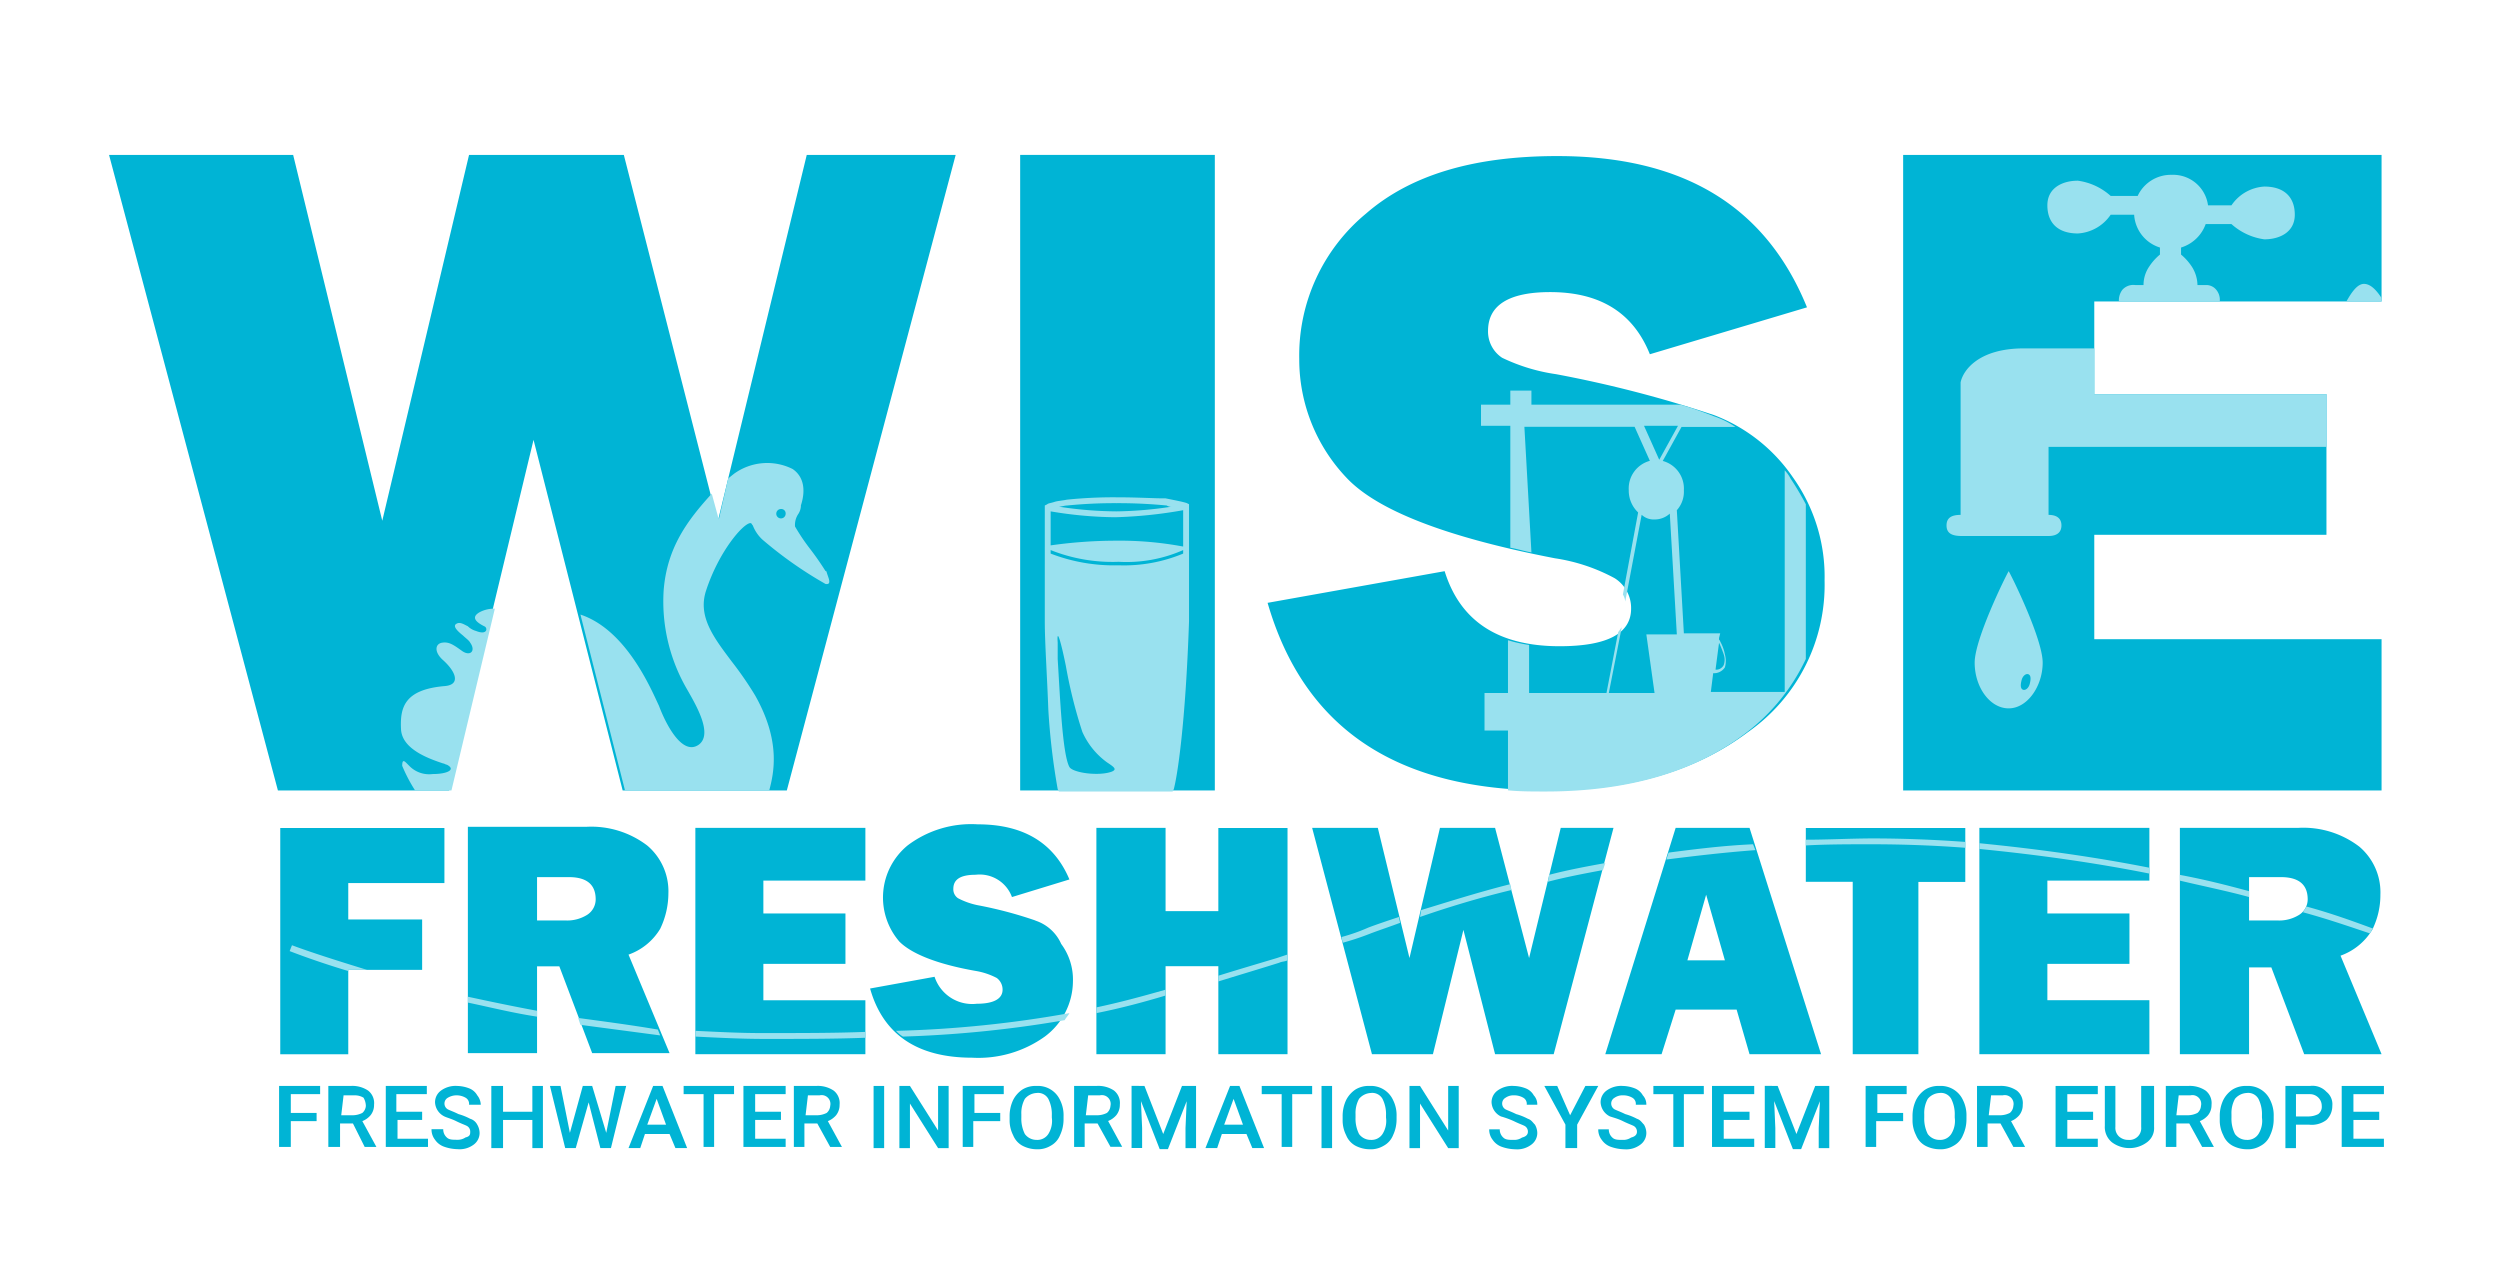 <svg id="Layer_1" data-name="Layer 1" xmlns="http://www.w3.org/2000/svg" viewBox="0 0 213.2 108.2"><path d="M203.1,13.21v12.5H178.6v7.9h19.8v12H178.6v8.9h24.5v12.9H162.3V13.21Z" style="fill:#00b4d5"/><path d="M103.6,67.41H87V13.21h16.6Z" style="fill:#00b4d5"/><path d="M53.2,13.21l8,31.3,7.6-31.3H81.5L67.1,67.41h-14l-7.6-29.9-7.2,29.9H23.7L9.3,13.21H25l7.6,31.2L40,13.21Z" style="fill:#00b4d5"/><path d="M132.7,31.91a102,102,0,0,1,13.5,3.5,14.34,14.34,0,0,1,6.7,5.3,14.59,14.59,0,0,1,2.7,8.8,15.31,15.31,0,0,1-6.5,12.9c-4.4,3.3-10,5-17.1,5-12.9,0-20.8-5.3-23.9-16l15.1-2.7c1.3,4.2,4.5,6.4,9.8,6.4,4.1,0,6.1-1.1,6.1-3.2a3,3,0,0,0-1.4-2.6,15.47,15.47,0,0,0-5.1-1.7c-9.3-1.8-15.2-4.1-17.8-6.9a14.64,14.64,0,0,1-4-10.1,15.69,15.69,0,0,1,5.7-12.4c3.8-3.3,9.2-4.9,16.3-4.9,10.8,0,17.8,4.3,21.3,12.9l-13.4,4c-1.4-3.5-4.2-5.3-8.5-5.3-3.5,0-5.3,1.1-5.3,3.3a2.68,2.68,0,0,0,1.2,2.3A15.7,15.7,0,0,0,132.7,31.91Z" style="fill:#00b4d5"/><path d="M23.9,89.91h5.8v-7.2H36v-4.3H29.7v-3.1h8.2v-4.7h-14v19.3Zm32.4-10.7a7,7,0,0,0,.7-3,5.1,5.1,0,0,0-1.8-4.1,7.87,7.87,0,0,0-5.2-1.6H39.9v19.3h5.9v-7.4h1.9l2.8,7.4h6.6l-3.5-8.4A5.14,5.14,0,0,0,56.3,79.21ZM50.1,78a3.2,3.2,0,0,1-1.8.5H45.8v-3.7h2.7c1.5,0,2.3.6,2.3,1.9A1.57,1.57,0,0,1,50.1,78Zm9.2,11.9H73.8v-4.6H65.1v-3.1h7v-4.3h-7v-2.8h8.7v-4.5H59.3Zm29-11.4a34.94,34.94,0,0,0-4.9-1.3,6.29,6.29,0,0,1-1.7-.6.91.91,0,0,1-.4-.8c0-.8.6-1.2,1.9-1.2a2.93,2.93,0,0,1,3.1,1.9L91.2,75c-1.3-3.1-3.9-4.7-7.8-4.7a9,9,0,0,0-6,1.8,5.75,5.75,0,0,0-.7,8.2c1,1,3.1,1.9,6.5,2.5a6,6,0,0,1,1.8.6,1.23,1.23,0,0,1,.5,1c0,.8-.8,1.2-2.2,1.2a3.38,3.38,0,0,1-3.6-2.3l-5.5,1c1.1,3.9,4,5.9,8.7,5.9a9.73,9.73,0,0,0,6.2-1.8,5.92,5.92,0,0,0,2.4-4.7,5.09,5.09,0,0,0-1-3.2A3.64,3.64,0,0,0,88.3,78.51Zm15.6-.8H99.4v-7.1H93.5v19.3h5.9v-7.5h4.5v7.5h5.9V70.61h-5.9Zm29.2-7.1-2.7,11.1-2.9-11.1h-4.7l-2.6,11.1-2.7-11.1h-5.6l5.1,19.3h5.2l2.6-10.6,2.7,10.6h5l5.1-19.3Zm9.8,0-6,19.3h4.8l1.2-3.8h5.2l1.1,3.8h6.1l-6.1-19.3Zm1,11.3,1.6-5.6,1.6,5.6Zm10.1-6.7h4v14.7h5.6V75.21h4v-4.6H154v4.6Zm14.8,14.7h14.5v-4.6h-8.7v-3.1h7v-4.3h-7v-2.8h8.7v-4.5H168.8Zm30.8-8.4a5.19,5.19,0,0,0,2.7-2.2,6.64,6.64,0,0,0,.7-3,5.1,5.1,0,0,0-1.8-4.1,7.87,7.87,0,0,0-5.2-1.6H185.9v19.3h5.9v-7.4h1.9l2.8,7.4h6.6ZM196.1,78a3.2,3.2,0,0,1-1.8.5h-2.5v-3.7h2.7c1.5,0,2.3.6,2.3,1.9A1.57,1.57,0,0,1,196.1,78Z" style="fill:#00b4d5"/><path d="M89.6,46.51v-2.9a34.53,34.53,0,0,0,5.5.5,38.44,38.44,0,0,0,5.8-.6v3.1a29.42,29.42,0,0,0-5.8-.5A39.91,39.91,0,0,0,89.6,46.51Zm5.6-2.9a33,33,0,0,0,4.7-.4.6.6,0,0,1-.4-.1,42.56,42.56,0,0,0-4.3-.2,40.28,40.28,0,0,0-4.2.2c-.2,0-.5.1-.7.1A33.43,33.43,0,0,0,95.2,43.61Zm0-1.2a38.74,38.74,0,0,0-4.2.2c-.5.1-.8.1-1.1.2s-.5.1-.6.2l-.2.1V53h0c0,1.8.2,4.7.3,7.5a58.14,58.14,0,0,0,.8,6.8l.1.2H100l.1-.2c.3-1.1,1-5.5,1.3-14.3h0V43l-.2-.1c-.3-.1-.8-.2-1.8-.4C98.5,42.51,97.1,42.41,95.2,42.41Zm-5.6,4.5a14.22,14.22,0,0,0,5.8,1,11.94,11.94,0,0,0,5.5-1v.3a13.13,13.13,0,0,1-5.5,1,15,15,0,0,1-5.8-1Zm.6,9.3c.2,3.2.4,8.1,1,9.2.3.5,2.5.8,3.6.4.5-.2.2-.4-.4-.8a6.43,6.43,0,0,1-2.1-2.6,41.38,41.38,0,0,1-1.4-5.6c-.4-2-.8-3.4-.7-2Z" style="fill:#99e1ef;fill-rule:evenodd"/><path d="M49.5,52.41l3.8,15H65.6c.4-1.5,1-4.2-1.2-8.1a29.77,29.77,0,0,0-2-2.9h0c-1.5-2-2.9-3.8-2.2-6,1.1-3.4,3.2-5.8,3.8-5.8.1,0,.1.1.2.2A3.26,3.26,0,0,0,65,46a34.08,34.08,0,0,0,5.4,3.8c.6.1.2-.6.1-1a.1.1,0,0,0-.1-.1,24.26,24.26,0,0,0-1.4-2,17.41,17.41,0,0,1-1.2-1.8,1.68,1.68,0,0,1,.3-1.1h0a1.42,1.42,0,0,0,.2-.6v-.1c.2-.6.6-2.2-.7-3.1a4.83,4.83,0,0,0-5,.4l-.5.4-.8,3.5-.6-2.2c-2.1,2.3-3.8,4.6-4.1,8.2a14.88,14.88,0,0,0,2,8.5c.8,1.4,2.2,3.8,1,4.7-1.4,1-2.8-1.7-3.4-3.3h0C55.5,58.71,53.4,53.71,49.5,52.41ZM67,43.81a.4.4,0,1,1-.4-.4A.37.37,0,0,1,67,43.81ZM35.4,67.41h3.1l3.7-15.5a2.58,2.58,0,0,0-1.3.3c-.7.4-.4.8.4,1.2.3.1.3.8-.7.4a1.61,1.61,0,0,1-.7-.4c-.4-.2-.7-.4-1-.2s.1.6.6,1c.2.2.5.4.6.6.5.7,0,1.2-.7.7s-1.1-.8-1.7-.7-.7.8.1,1.5c1.1,1,1.5,2.1.1,2.2-3.4.3-3.8,1.8-3.7,3.7.1,1.7,2.4,2.5,3.6,2.9.1,0,.2.1.3.1.8.4.1.8-1.2.8a2.36,2.36,0,0,1-2-.7l-.2-.2c-.2-.2-.4-.4-.4.2A13.39,13.39,0,0,0,35.4,67.41Z" style="fill:#99e1ef;fill-rule:evenodd"/><path d="M31.3,82.71c-2.6-.8-4.8-1.5-6.4-2.1l-.2.5c1.3.5,3,1.1,5,1.7v-.1ZM39.9,85v.5c1.9.4,3.9.9,5.9,1.2v-.5C43.7,85.81,41.8,85.41,39.9,85Zm9.4,1.8.2.6,6.8.9-.2-.5C53.8,87.41,51.5,87.11,49.3,86.81Zm10,1.1v.5c2,.1,4,.2,5.9.2,3.2,0,6,0,8.6-.1V88c-2.6.1-5.4.1-8.6.1C63.2,88.11,61.2,88,59.3,87.91Zm17.1,0a2.65,2.65,0,0,0,.6.5A98.36,98.36,0,0,0,90.8,87c.1-.2.3-.4.4-.6A96.84,96.84,0,0,1,76.4,87.91Zm17.1-2v.5c2-.4,3.9-.9,5.9-1.5v-.5C97.3,85,95.4,85.51,93.5,85.91Zm10.4-2.7v.5c1.6-.5,3.3-1,5.2-1.6.2-.1.5-.1.7-.2v-.5l-.9.3h0C107.2,82.21,105.5,82.71,103.9,83.21Zm10.5-3.3.1.5a22.5,22.5,0,0,0,2.4-.8h0c.8-.3,1.7-.6,2.5-.9l-.1-.5c-.9.3-1.8.6-2.6.9A15.55,15.55,0,0,1,114.4,79.91Zm6.8-2.3-.1.6c2.3-.8,4.9-1.6,7.8-2.3l-.1-.5C126,76.11,123.5,76.91,121.2,77.61Zm10.9-3-.1.6c1.5-.4,3.1-.7,4.7-1l.2-.6C135.2,73.91,133.6,74.21,132.1,74.61Zm10.2-1.9-.2.6c2.4-.3,4.9-.6,7.6-.8l-.2-.5C147,72.11,144.6,72.41,142.3,72.71Zm11.7-1.1v.5c1.8-.1,3.7-.1,5.6-.1,2.7,0,5.4.1,8,.3v-.5c-2.7-.2-5.4-.3-8-.3C157.7,71.51,155.8,71.61,154,71.61Zm14.8.3v.5c5.1.5,10,1.2,14.5,2.1V74C178.8,73.11,173.9,72.41,168.8,71.91Zm17.1,2.7v.5c2.1.5,4.1.9,5.9,1.4V76C190,75.51,188,75,185.9,74.61Zm10.8,2.7c-.1.2-.2.3-.3.5,2.2.6,4.2,1.3,5.7,1.8.1-.1.1-.2.2-.3l.1-.1C200.8,78.61,198.9,77.91,196.7,77.31Z" style="fill:#99e1ef;fill-rule:evenodd"/><path d="M189,24.71a1.33,1.33,0,0,1,.3,1h-8.6a1.49,1.49,0,0,1,.3-1,1.25,1.25,0,0,1,1.1-.4h.7a2.77,2.77,0,0,1,.5-1.6,4.5,4.5,0,0,1,.9-1v-.6a3.13,3.13,0,0,1-2.2-2.8h-2a3.64,3.64,0,0,1-2.8,1.6c-1.7,0-2.6-.9-2.6-2.4s1.3-2.1,2.6-2.1a5.24,5.24,0,0,1,2.8,1.3h2.3a3.12,3.12,0,0,1,2.9-1.8,3,3,0,0,1,3.1,2.6h2a3.64,3.64,0,0,1,2.8-1.6c1.7,0,2.6.9,2.6,2.4s-1.3,2.1-2.6,2.1a5.24,5.24,0,0,1-2.8-1.3h-2.2a3.23,3.23,0,0,1-2.1,2v.6a4.67,4.67,0,0,1,.9,1,3,3,0,0,1,.5,1.6h.7A1.09,1.09,0,0,1,189,24.71Zm-10.4,5h-6c-3.9,0-5.2,1.9-5.4,2.9v11.3c-.7,0-1.2.2-1.2.9s.5.9,1.3.9h7.4c.7,0,1.1-.3,1.1-.9s-.4-.9-1.1-.9v-5.8h23.7v-4.5H178.6v-3.9Zm-10.2,26.8c0-2,2.6-7.3,2.9-7.8h0c.3.5,2.9,5.8,2.9,7.8s-1.3,3.9-2.9,3.9S168.4,58.61,168.4,56.51Zm34.7-31.1v.3h-3c.4-.7.9-1.5,1.5-1.5S202.7,24.81,203.1,25.41Zm-30.6,33.4c.2.1.5-.1.6-.5s.1-.7-.1-.8-.5.1-.6.5S172.3,58.71,172.5,58.81Z" style="fill:#99e1ef;fill-rule:evenodd"/><path d="M130.6,47.11c-.6-.1-1.2-.3-1.8-.4V36.31h-2.5v-1.8h2.5v-1.2h1.8v1.2h12.7c1.1.3,2.1.7,2.9,1a7.57,7.57,0,0,1,1.8.9h-4.6l-1.6,2.9a2.44,2.44,0,0,1,1.8,2.5,2.35,2.35,0,0,1-.6,1.7l.6,10.5h3.1l-.1.4h0v.1c0,.1.1.1.1.2a3.58,3.58,0,0,1,.4,1.1,2,2,0,0,1,0,1.1,1.1,1.1,0,0,1-1,.5l-.2,1.6h6.3V40.11a3,3,0,0,1,.5.7A25.29,25.29,0,0,1,154,43v13.2a17,17,0,0,1-5.1,6.3c-4.3,3.3-10,5-17.1,5-1.1,0-2.2,0-3.2-.1v-5.1h-2v-3.2h2v-4.5a11.63,11.63,0,0,0,1.8.4v4.1H137l1-5.2c.1-.1.2-.3.3-.4l-1.1,5.6h3.9l-.7-5H143l-.6-10.3a1.9,1.9,0,0,1-1.3.5,1.5,1.5,0,0,1-1.1-.4l-1.4,7.4a1.42,1.42,0,0,0-.2-.6l1.3-7a2.56,2.56,0,0,1-.8-1.9,2.44,2.44,0,0,1,1.8-2.5l-1.3-2.9H130l.6,10.7Zm9.6-10.8,1.3,2.9,1.6-2.9Zm6.1,20.8a.72.72,0,0,0,.7-.4,1.35,1.35,0,0,0,0-.9,10.37,10.37,0,0,0-.4-1h0Z" style="fill:#99e1ef;fill-rule:evenodd"/><path d="M27,95.61H24.8v2.2h-1v-5.2h3.5v.7H24.8v1.6H27v.7Z" style="fill:#00b4d5"/><path d="M30.1,95.81H29v2H28v-5.2h1.9a2.41,2.41,0,0,1,1.5.4,1.35,1.35,0,0,1,.5,1.2,1.4,1.4,0,0,1-.3.9,1.79,1.79,0,0,1-.7.5l1.2,2.2h-1Zm-1-.7h1a1.88,1.88,0,0,0,.8-.2.86.86,0,0,0,.3-.6,1.45,1.45,0,0,0-.2-.7,1.45,1.45,0,0,0-.7-.2h-1l-.2,1.7Z" style="fill:#00b4d5"/><path d="M36.1,95.51H33.9v1.6h2.6v.7H32.9v-5.2h3.5v.7H33.8v1.5H36v.7Z" style="fill:#00b4d5"/><path d="M40.1,96.51a.55.55,0,0,0-.3-.5c-.2-.1-.5-.2-.9-.4s-.8-.3-1-.4a1.41,1.41,0,0,1-.8-1.2,1.23,1.23,0,0,1,.5-1,2.12,2.12,0,0,1,1.4-.4,3,3,0,0,1,1,.2,1.34,1.34,0,0,1,.7.6,1.33,1.33,0,0,1,.3.8H40a.6.6,0,0,0-.3-.6,1.55,1.55,0,0,0-.8-.2,1.45,1.45,0,0,0-.7.2.57.57,0,0,0,0,1c.2.1.5.2.9.4a5.13,5.13,0,0,1,1,.4,1,1,0,0,1,.6.5,1.45,1.45,0,0,1,.2.7,1.23,1.23,0,0,1-.5,1A2,2,0,0,1,39,98a3.59,3.59,0,0,1-1.1-.2,1.56,1.56,0,0,1-.8-.6,1.4,1.4,0,0,1-.3-.9h1a.91.91,0,0,0,.3.7c.2.2.5.2.9.2a1.17,1.17,0,0,0,.7-.2C40.1,96.91,40.1,96.71,40.1,96.51Z" style="fill:#00b4d5"/><path d="M46.3,97.91h-.9v-2.4H42.9v2.4h-1v-5.3h1v2.2h2.5v-2.2h.9Z" style="fill:#00b4d5"/><path d="M51.7,96.61l.8-4h.9l-1.3,5.3h-.9l-1-3.9-1.1,3.9h-.9l-1.3-5.3h.9l.8,4,1.1-4h.8Z" style="fill:#00b4d5"/><path d="M57.1,96.71H55l-.4,1.2h-1l2.1-5.3h.8l2.1,5.3h-1Zm-1.9-.8h1.6l-.8-2.2Z" style="fill:#00b4d5"/><path d="M62.6,93.31H60.9v4.5H60v-4.5H58.3v-.7h4.3v.7Z" style="fill:#00b4d5"/><path d="M66.6,95.51H64.4v1.6H67v.7H63.4v-5.2H67v.7H64.4v1.5h2.2v.7Z" style="fill:#00b4d5"/><path d="M69.7,95.81H68.6v2h-.9v-5.2h1.9a2.41,2.41,0,0,1,1.5.4,1.35,1.35,0,0,1,.5,1.2,1.4,1.4,0,0,1-.3.9,1.79,1.79,0,0,1-.7.5l1.2,2.2h-1Zm-1-.7h1a1.88,1.88,0,0,0,.8-.2.86.86,0,0,0,.3-.6.75.75,0,0,0-.9-.9h-1l-.2,1.7Z" style="fill:#00b4d5"/><path d="M75.4,97.91h-.9v-5.3h.9Z" style="fill:#00b4d5"/><path d="M80.9,97.91H80l-2.4-3.8v3.8h-.9v-5.3h.9l2.4,3.8v-3.8h.9Z" style="fill:#00b4d5"/><path d="M85.2,95.61H83v2.2h-.9v-5.2h3.5v.7H83.1v1.6h2.2v.7Z" style="fill:#00b4d5"/><path d="M90.7,95.41a3.19,3.19,0,0,1-.3,1.4,1.76,1.76,0,0,1-.8.9,2.13,2.13,0,0,1-1.2.3,2.66,2.66,0,0,1-1.2-.3,1.76,1.76,0,0,1-.8-.9,2.77,2.77,0,0,1-.3-1.3v-.3a3.19,3.19,0,0,1,.3-1.4,2.36,2.36,0,0,1,.8-.9,2.13,2.13,0,0,1,1.2-.3,2.07,2.07,0,0,1,2,1.2,2.9,2.9,0,0,1,.3,1.4v.2Zm-1-.3a2.9,2.9,0,0,0-.3-1.4,1,1,0,0,0-1-.5,1.39,1.39,0,0,0-1,.5,2.5,2.5,0,0,0-.3,1.3v.3a2.9,2.9,0,0,0,.3,1.4,1.23,1.23,0,0,0,1,.5,1.11,1.11,0,0,0,1-.5,2.09,2.09,0,0,0,.3-1.4Z" style="fill:#00b4d5"/><path d="M93.6,95.81H92.5v2h-.9v-5.2h1.9A2.41,2.41,0,0,1,95,93a1.35,1.35,0,0,1,.5,1.2,1.4,1.4,0,0,1-.3.9,1.79,1.79,0,0,1-.7.5l1.2,2.2h-1Zm-1-.7h1a1.88,1.88,0,0,0,.8-.2.86.86,0,0,0,.3-.6.75.75,0,0,0-.9-.9h-1l-.2,1.7Z" style="fill:#00b4d5"/><path d="M97.6,92.61l1.6,4.1,1.6-4.1H102v5.3h-.9v-1.7l.1-2.3L99.6,98h-.7l-1.6-4.1.1,2.3v1.7h-.9v-5.3Z" style="fill:#00b4d5"/><path d="M106.3,96.71h-2.1l-.4,1.2h-1l2.1-5.3h.8l2.1,5.3h-1Zm-1.9-.8H106l-.8-2.2Z" style="fill:#00b4d5"/><path d="M111.9,93.31h-1.7v4.5h-.9v-4.5h-1.7v-.7h4.3v.7Z" style="fill:#00b4d5"/><path d="M113.6,97.91h-.9v-5.3h.9Z" style="fill:#00b4d5"/><path d="M119.1,95.41a3.19,3.19,0,0,1-.3,1.4,1.76,1.76,0,0,1-.8.9,2.13,2.13,0,0,1-1.2.3,2.66,2.66,0,0,1-1.2-.3,1.76,1.76,0,0,1-.8-.9,2.77,2.77,0,0,1-.3-1.3v-.3a3.19,3.19,0,0,1,.3-1.4,2.36,2.36,0,0,1,.8-.9,2.13,2.13,0,0,1,1.2-.3,2.07,2.07,0,0,1,2,1.2,2.9,2.9,0,0,1,.3,1.4v.2Zm-.9-.3a2.9,2.9,0,0,0-.3-1.4,1,1,0,0,0-1-.5,1.39,1.39,0,0,0-1,.5,2.5,2.5,0,0,0-.3,1.3v.3a2.9,2.9,0,0,0,.3,1.4,1.23,1.23,0,0,0,1,.5,1.11,1.11,0,0,0,1-.5,2.09,2.09,0,0,0,.3-1.4Z" style="fill:#00b4d5"/><path d="M124.4,97.91h-.9l-2.4-3.8v3.8h-.9v-5.3h.9l2.4,3.8v-3.8h.9Z" style="fill:#00b4d5"/><path d="M130.3,96.51a.55.55,0,0,0-.3-.5c-.2-.1-.5-.2-.9-.4a7.6,7.6,0,0,0-1.1-.4,1.41,1.41,0,0,1-.8-1.2,1.23,1.23,0,0,1,.5-1,2.12,2.12,0,0,1,1.4-.4,3,3,0,0,1,1,.2,1.34,1.34,0,0,1,.7.6,1.14,1.14,0,0,1,.3.8h-.9a.6.6,0,0,0-.3-.6,1.55,1.55,0,0,0-.8-.2,1.17,1.17,0,0,0-.7.2.57.57,0,0,0,0,1c.2.1.5.2.9.4a5.13,5.13,0,0,1,1,.4c.3.1.4.3.6.5a1.45,1.45,0,0,1,.2.7,1.23,1.23,0,0,1-.5,1,2,2,0,0,1-1.4.4,3.59,3.59,0,0,1-1.1-.2,1.56,1.56,0,0,1-.8-.6,1.4,1.4,0,0,1-.3-.9h.9a.91.91,0,0,0,.3.7c.2.2.5.2.9.2a1.17,1.17,0,0,0,.7-.2C130.2,96.91,130.3,96.71,130.3,96.51Z" style="fill:#00b4d5"/><path d="M133.9,95.11l1.3-2.5h1.1l-1.8,3.3v2h-1v-2l-1.8-3.3h1.1Z" style="fill:#00b4d5"/><path d="M139.6,96.51a.55.55,0,0,0-.3-.5c-.2-.1-.5-.2-.9-.4s-.8-.3-1.1-.4a1.41,1.41,0,0,1-.8-1.2,1.23,1.23,0,0,1,.5-1,2.12,2.12,0,0,1,1.4-.4,3,3,0,0,1,1,.2,1.34,1.34,0,0,1,.7.6,1.14,1.14,0,0,1,.3.8h-.9a.6.6,0,0,0-.3-.6,1.55,1.55,0,0,0-.8-.2,1.17,1.17,0,0,0-.7.2.57.57,0,0,0,0,1c.2.1.5.2.9.4a5.13,5.13,0,0,1,1,.4c.3.1.4.3.6.5a1.45,1.45,0,0,1,.2.7,1.23,1.23,0,0,1-.5,1,2,2,0,0,1-1.4.4,3.59,3.59,0,0,1-1.1-.2,1.56,1.56,0,0,1-.8-.6,1.4,1.4,0,0,1-.3-.9h.9a.91.91,0,0,0,.3.7c.2.2.5.2.9.2a1.17,1.17,0,0,0,.7-.2C139.5,96.91,139.6,96.71,139.6,96.51Z" style="fill:#00b4d5"/><path d="M145.3,93.31h-1.7v4.5h-.9v-4.5H141v-.7h4.3v.7Z" style="fill:#00b4d5"/><path d="M149.2,95.51H147v1.6h2.6v.7H146v-5.2h3.6v.7H147v1.5h2.2v.7Z" style="fill:#00b4d5"/><path d="M151.6,92.61l1.6,4.1,1.6-4.1H156v5.3h-.9v-1.7l.1-2.3L153.6,98h-.7l-1.6-4.1.1,2.3v1.7h-.9v-5.3Z" style="fill:#00b4d5"/><path d="M162.2,95.61H160v2.2h-.9v-5.2h3.5v.7h-2.5v1.6h2.2v.7Z" style="fill:#00b4d5"/><path d="M167.7,95.41a3.19,3.19,0,0,1-.3,1.4,1.76,1.76,0,0,1-.8.9,2.13,2.13,0,0,1-1.2.3,2.66,2.66,0,0,1-1.2-.3,1.76,1.76,0,0,1-.8-.9,2.77,2.77,0,0,1-.3-1.3v-.3a3.19,3.19,0,0,1,.3-1.4,2.36,2.36,0,0,1,.8-.9,2.13,2.13,0,0,1,1.2-.3,2.07,2.07,0,0,1,2,1.2,2.9,2.9,0,0,1,.3,1.4v.2Zm-1-.3a2.9,2.9,0,0,0-.3-1.4,1,1,0,0,0-1-.5,1.39,1.39,0,0,0-1,.5,2.5,2.5,0,0,0-.3,1.3v.3a2.9,2.9,0,0,0,.3,1.4,1.23,1.23,0,0,0,1,.5,1.11,1.11,0,0,0,1-.5,2.09,2.09,0,0,0,.3-1.4Z" style="fill:#00b4d5"/><path d="M170.6,95.81h-1.1v2h-.9v-5.2h1.9a2.41,2.41,0,0,1,1.5.4,1.35,1.35,0,0,1,.5,1.2,1.4,1.4,0,0,1-.3.9,1.79,1.79,0,0,1-.7.5l1.2,2.2h-1Zm-1-.7h1a1.88,1.88,0,0,0,.8-.2.86.86,0,0,0,.3-.6.75.75,0,0,0-.9-.9h-1l-.2,1.7Z" style="fill:#00b4d5"/><path d="M178.5,95.51h-2.2v1.6h2.6v.7h-3.6v-5.2h3.6v.7h-2.6v1.5h2.2v.7Z" style="fill:#00b4d5"/><path d="M183.7,92.61v3.5a1.49,1.49,0,0,1-.6,1.3,2.5,2.5,0,0,1-3,0,1.68,1.68,0,0,1-.6-1.4v-3.4h.9v3.5a1,1,0,0,0,.3.8,1.14,1.14,0,0,0,.8.3,1,1,0,0,0,1.1-1.1v-3.5Z" style="fill:#00b4d5"/><path d="M186.7,95.81h-1.1v2h-.9v-5.2h1.9a2.41,2.41,0,0,1,1.5.4,1.35,1.35,0,0,1,.5,1.2,1.4,1.4,0,0,1-.3.9,1.79,1.79,0,0,1-.7.5l1.2,2.2h-1Zm-1.1-.7h1a1.88,1.88,0,0,0,.8-.2.86.86,0,0,0,.3-.6.75.75,0,0,0-.9-.9h-1l-.2,1.7Z" style="fill:#00b4d5"/><path d="M193.9,95.41a3.19,3.19,0,0,1-.3,1.4,1.76,1.76,0,0,1-.8.9,2.13,2.13,0,0,1-1.2.3,2.66,2.66,0,0,1-1.2-.3,1.76,1.76,0,0,1-.8-.9,2.77,2.77,0,0,1-.3-1.3v-.3a3.19,3.19,0,0,1,.3-1.4,2.36,2.36,0,0,1,.8-.9,2.13,2.13,0,0,1,1.2-.3,2.07,2.07,0,0,1,2,1.2,2.9,2.9,0,0,1,.3,1.4v.2Zm-1-.3a2.9,2.9,0,0,0-.3-1.4,1,1,0,0,0-1-.5,1.39,1.39,0,0,0-1,.5,2.5,2.5,0,0,0-.3,1.3v.3a2.9,2.9,0,0,0,.3,1.4,1.23,1.23,0,0,0,1,.5,1.11,1.11,0,0,0,1-.5,2.09,2.09,0,0,0,.3-1.4Z" style="fill:#00b4d5"/><path d="M195.8,95.91v2h-.9v-5.3H197a1.62,1.62,0,0,1,1.4.5,1.35,1.35,0,0,1,.5,1.2,1.66,1.66,0,0,1-.5,1.2,2.08,2.08,0,0,1-1.5.4Zm0-.7h1.1a1.88,1.88,0,0,0,.8-.2.78.78,0,0,0,.3-.7,1,1,0,0,0-1-1h-1.2v1.9Z" style="fill:#00b4d5"/><path d="M202.9,95.51h-2.2v1.6h2.6v.7h-3.6v-5.2h3.6v.7h-2.6v1.5h2.2v.7Z" style="fill:#00b4d5"/></svg>